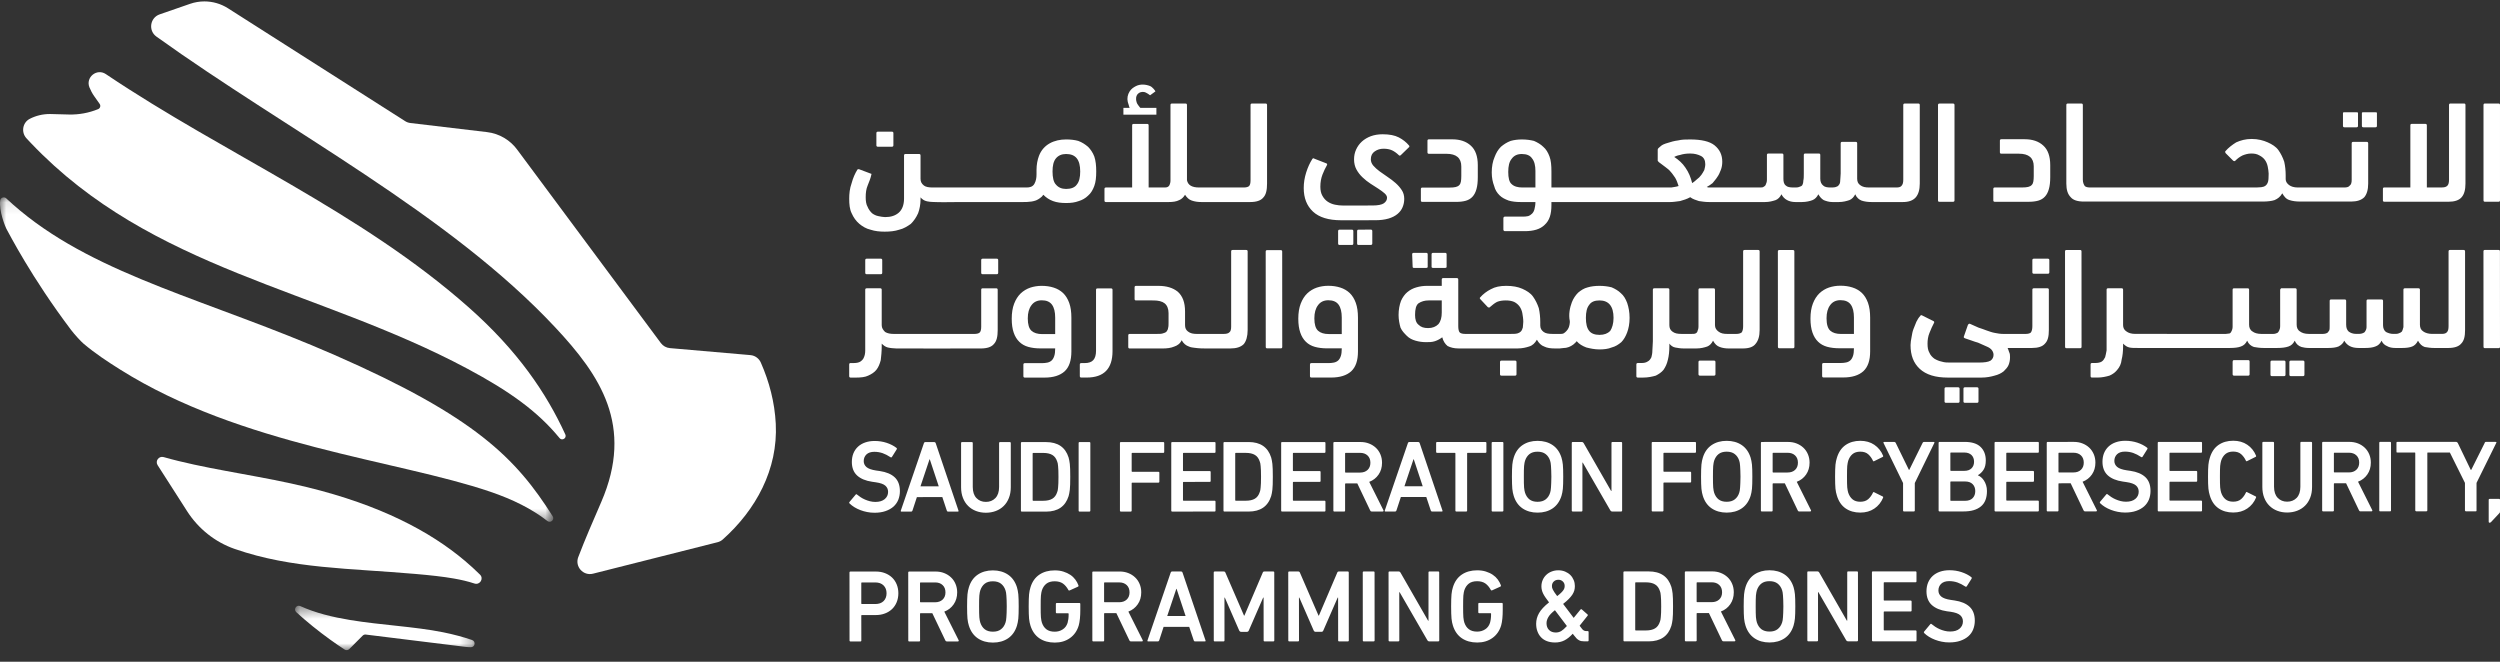 <svg xmlns="http://www.w3.org/2000/svg" width="204" height="54" fill="none" viewBox="0 0 204 54">
    <rect x="0" y="0" width="204" height="54" fill="#333333" stroke="none"/>
    <path fill="#fff" fill-rule="evenodd" d="M72.781 10.745h-1.148c-.08 0-.12.04-.12.119v.99c0 .08.04.119.12.119h1.148c.08 0 .12-.04.12-.12v-.99c0-.078-.04-.118-.12-.118zM87.867 15.062c-.159.237-.475.356-.871.356-.357 0-.634-.119-.831-.356-.199-.199-.278-.594-.278-1.07 0-.475.08-.831.278-1.069.197-.237.474-.356.83-.356.793 0 1.15.475 1.15 1.425 0 .476-.08.832-.278 1.07zm1.425-2.297c-.118-.317-.316-.595-.514-.792-.238-.198-.476-.357-.792-.475-.278-.08-.634-.12-.99-.12-.967 0-1.863.4-2.218 1.347-.12.317-.198.713-.198 1.149v.356c0 .271-.04.536-.177.776-.135.235-.378.293-.627.293H76.106c-.317 0-.555-.04-.713-.158-.198-.159-.277-.317-.277-.555v-1.9c0-.08-.04-.12-.12-.12h-1.108c-.08 0-.119.04-.119.12v3.524c0 .515-.159.91-.435 1.148-.277.238-.634.357-1.109.357-.158 0-.356-.04-.554-.08-.198-.04-.357-.118-.515-.237-.159-.158-.278-.317-.357-.515-.119-.198-.158-.475-.158-.792 0-.356.04-.673.158-.95.12-.317.238-.555.317-.95l-.95-.357c-.08-.04-.158-.04-.198 0-.198.317-.357.673-.475 1.109-.158.435-.198.871-.198 1.267 0 .475.04.87.198 1.188.157.356.356.634.633.871.238.198.554.396.911.475.356.12.752.159 1.149.159.435 0 .83-.04 1.187-.159.356-.079.673-.277.95-.475.238-.237.436-.515.595-.871.119-.317.198-.713.198-1.148v-.159c0 .035.097.113.123.135.239.218.581.242.89.256.672.031 1.347.01 2.021.007l1.133-.002h4.188c.235 0 .477-.004.711-.043.122-.02.243-.05.359-.092.114-.042.216-.115.317-.182.118-.079.198-.158.277-.277.237.238.474.396.791.515.317.119.674.158 1.07.158s.713-.04 1.03-.158c.276-.08.553-.238.752-.436.238-.198.396-.475.514-.792.119-.317.159-.712.159-1.188 0-.475-.04-.871-.158-1.227zM94.362 8.8h-1.307c-.023 0-.087-.1-.101-.118-.026-.036-.054-.068-.081-.103-.057-.072-.1-.155-.128-.243-.072-.222-.064-.5.105-.677.126-.134.32-.178.499-.153.196.026.498.269.498.269l.436-.317c0-.04-.237-.356-.436-.436-.358-.143-.794-.177-1.147 0-.213.107-.39.232-.52.436-.165.256-.224.564-.154.86.02.085.051.166.077.249.007.023.059.233.081.233h-.514v.559h2.692V8.8z" clip-rule="evenodd"/>
    <path fill="#fff" fill-rule="evenodd" d="M103.391 8.567v6.415c0 .515-.079.91-.316 1.149-.198.237-.555.356-1.07.356h-3.96c-.316 0-.554-.04-.792-.12-.237-.078-.396-.236-.554-.474-.118.198-.277.356-.475.435-.238.12-.515.159-.871.159h-5.109c-.079 0-.119-.04-.119-.12v-.95c0-.079.04-.118.12-.118h2.138V10.23c0-.08.04-.119.118-.119h1.11c.079 0 .118.04.118.12v5.068h1.228c.118 0 .237 0 .316-.04.08-.04.12-.079.16-.158.038-.119.078-.198.078-.356V8.567c0-.08.04-.119.12-.119h1.108c.079 0 .118.04.118.119v6.138c.08.396.396.594.99.594h3.644c.198 0 .356-.04.435-.119.079-.08.119-.238.119-.475V8.567c0-.08.039-.119.119-.119h1.109c.079 0 .118.04.118.119zM110.857 19.99c-.077 0-.116-.04-.116-.117V18.86c0-.081.039-.12.116-.12l1.002-.004c.077 0 .12.039.12.12v1.013c0 .078-.043.116-.12.116l-1.002.004zm-1.547 0c-.077 0-.12-.04-.12-.117V18.86c0-.081.043-.12.12-.12h1.002c.077 0 .12.039.12.12v1.013c0 .077-.043.116-.12.116h-1.002zm-1.57-4.761c0 .297.054.549.167.746.112.201.251.36.429.48.174.116.371.201.596.247.22.046.448.07.676.07l2.371-.004c.46 0 .773-.062.947-.182.17-.124.256-.274.256-.452 0-.12-.066-.236-.198-.356-.131-.116-.298-.24-.499-.372-.205-.127-.421-.266-.649-.417-.232-.15-.449-.321-.65-.514-.201-.19-.368-.403-.499-.642-.131-.24-.197-.519-.197-.832 0-.282.054-.549.166-.796.112-.248.267-.465.472-.654.201-.182.445-.329.731-.437.286-.104.607-.158.963-.158.549 0 .986.084 1.318.255.329.17.608.39.84.665.046.054.035.112-.039.166l-.642.623c-.062.05-.12.046-.166-.012-.167-.162-.345-.29-.534-.383-.193-.089-.425-.135-.703-.135-.271 0-.511.073-.72.22-.212.143-.317.36-.317.643 0 .185.066.359.201.518.136.158.306.309.506.46.206.147.422.302.658.46.232.155.452.32.654.499.201.178.371.371.506.58.136.205.201.445.201.711 0 .236-.042.46-.131.673-.086.213-.224.399-.418.561-.189.159-.433.286-.735.375-.301.089-.665.136-1.086.136l-2.773.003c-1.032 0-1.798-.235-2.305-.707-.503-.472-.754-1.11-.754-1.922 0-.422.066-.847.201-1.273.135-.425.302-.788.499-1.094.043-.073.1-.081.182-.023l.963.375c.038.016.062.039.066.066.003.027-.004.058-.02.089-.128.22-.248.475-.364.77-.112.297-.17.618-.17.974zM120.588 14.46c0 .39-.035.715-.109.97-.069.255-.178.464-.32.619-.144.158-.326.267-.55.332-.22.062-.483.093-.785.093h-2.761c-.081 0-.12-.039-.12-.116v-.932c0-.081.039-.12.12-.12h2.212c.217 0 .387-.015.514-.046.128-.031.224-.085.29-.159.07-.074.113-.17.132-.29.019-.116.031-.263.031-.437v-.789c0-.692-.406-1.036-1.214-1.036h-1.431c-.078 0-.116-.04-.116-.12v-.944c0-.077.038-.116.116-.116h1.906c.634 0 1.141.17 1.516.515.379.34.569.873.569 1.597v.978zM139.071 13.873c-.079.159-.158.278-.238.396-.118.159-.237.278-.356.357-.118.119-.277.237-.396.317-.118-.476-.277-.872-.554-1.268-.237-.356-.554-.633-.911-.87.079-.04.237-.12.475-.16.238-.078.515-.118.832-.118.357 0 .634.08.871.198.238.119.357.357.357.673 0 .159-.04.317-.08.475zm-13.78 1.426h-1.07c-.356 0-.673-.08-.871-.277-.198-.159-.277-.515-.277-.99s.079-.832.277-1.07c.198-.277.475-.395.832-.395.396 0 .673.118.831.356.198.238.278.594.278 1.03v1.346zm31.244-6.85h-1.109c-.079 0-.119.039-.119.118v6.098c0 .238-.04.396-.158.515-.079.08-.198.119-.396.119h-2.218c-.317 0-.554-.04-.752-.198-.159-.119-.238-.277-.238-.515v-2.89c0-.08-.04-.12-.118-.12h-1.11c-.079 0-.118.04-.118.12v2.455c0 .237-.039.435-.039.594 0 .158-.04.277-.119.356-.04.08-.119.119-.238.158-.119.04-.278.04-.436.04-.277 0-.475-.04-.594-.158-.158-.12-.238-.317-.238-.555v-1.94c0-.08-.039-.119-.118-.119h-1.109c-.079 0-.118.04-.118.119v1.505c0 .237 0 .435-.04.594 0 .158-.039.277-.079.356-.04.08-.159.119-.278.158-.079.04-.238.04-.435.04-.317 0-.515-.04-.634-.158-.159-.12-.198-.317-.198-.555v-1.94c0-.08-.039-.119-.119-.119h-1.109c-.079 0-.118.04-.118.119v2.02c0 .158-.04.277-.079.356-.04.119-.08.158-.159.198-.079.079-.198.079-.317.079h-4.118c-.079 0-.159 0-.238-.04.159-.079.317-.198.476-.316.118-.159.277-.317.396-.515.119-.159.198-.357.276-.555.08-.198.12-.435.12-.673 0-.554-.198-.99-.634-1.346-.396-.317-1.07-.475-1.98-.475-.356 0-.673 0-.99.079-.317.04-.594.119-.832.198-.277.079-.475.158-.594.277-.158.119-.237.198-.237.277v.911c.04.04.079.119.158.158l.475.357c.159.119.317.237.436.396.119.119.238.317.356.475.119.198.198.436.278.673-.238.08-.436.08-.594.119h-9.782v-1.307c0-.515-.039-.91-.158-1.227-.119-.317-.277-.594-.515-.792-.198-.198-.475-.357-.752-.476-.317-.079-.634-.118-.99-.118-.317 0-.634.04-.911.118-.317.12-.554.278-.792.476-.238.237-.396.514-.515.831-.159.357-.237.792-.237 1.267 0 .436.078.792.198 1.11.078.316.237.554.436.752.197.198.434.316.752.435.277.08.594.119.99.119h1.188c0 .238-.04.436-.08.594-.039.158-.118.277-.198.356-.079.08-.198.159-.316.198-.159.04-.317.04-.476.04h-1.426c-.039 0-.118.04-.118.119v.95c0 .08.079.119.118.119h1.624c.713 0 1.268-.158 1.624-.515.396-.356.554-.871.554-1.623v-.238h9.702c.238 0 .475-.04.792-.08.277-.078.554-.158.832-.316.198.158.475.238.712.317.278.04.516.079.832.079h4.554c.357 0 .634-.08.872-.158.198-.08.356-.238.474-.476.198.396.595.634 1.149.634h.515c.356 0 .673-.08.871-.158.198-.08.357-.238.475-.476.119.198.238.357.436.476.198.079.435.158.712.158h.516c.356 0 .633-.08.871-.158.198-.08.356-.238.475-.476.118.278.316.436.515.515.238.08.515.119.831.119h2.534c.476 0 .832-.119 1.07-.396.198-.238.316-.594.316-1.109V8.567c0-.08-.039-.119-.118-.119zM159.487 16.35c0 .077-.039.116-.12.116h-1.106c-.082.004-.12-.035-.12-.112v-7.78c0-.082.038-.124.12-.124h1.106c.081 0 .12.038.12.12v7.78zM167.299 14.451c0 .391-.036.716-.109.97-.069.256-.178.465-.321.62-.143.158-.325.267-.549.332-.22.062-.483.093-.785.093h-2.761c-.081 0-.12-.039-.12-.116v-.932c0-.081.039-.12.12-.12h2.212c.217 0 .387-.015.514-.046.128-.031.224-.085.29-.159.07-.073.113-.17.132-.29.019-.116.031-.263.031-.437v-.789c0-.692-.406-1.036-1.214-1.036h-1.432c-.077 0-.116-.039-.116-.12v-.944c0-.077.039-.116.116-.116h1.907c.634 0 1.141.17 1.516.515.379.34.569.874.569 1.597v.978zM192.294 9.16h-.99c-.079 0-.118 0-.118.08v1.03c0 .079.039.118.118.118h.99c.08 0 .119-.039.119-.119V9.24c0-.078-.039-.078-.119-.078zm1.544 0h-.989c-.079 0-.119 0-.119.08v1.03c0 .079.04.118.119.118h.989c.08 0 .12-.039.12-.119V9.24c0-.078-.04-.078-.12-.078zM193.244 11.695v3.287c0 .515-.119.871-.316 1.109-.238.238-.594.356-1.07.356h-4.157c-.357 0-.634-.04-.871-.118-.278-.08-.436-.278-.595-.555-.158.277-.356.436-.633.555-.238.079-.594.118-.95.118h-14.614c-.514 0-.87-.118-1.068-.356-.238-.238-.357-.594-.357-1.109V8.567c0-.08.039-.119.119-.119h1.109c.079 0 .119.04.119.119v6.098c0 .238.078.396.158.515.079.08.237.119.435.119h13.583c.124 0 .254-.011.378-.024.124-.014.25-.046.351-.123.117-.089.187-.229.219-.373.024-.108.03-.22.03-.332 0-.096.013-.187.008-.284-.009-.19-.037-.38-.075-.567-.039-.198-.119-.396-.237-.554-.119-.159-.278-.277-.436-.357-.198-.118-.396-.158-.673-.158-.278 0-.515.08-.713.158-.237.12-.396.238-.594.436-.04.04-.079.04-.158 0l-.634-.634c-.04-.079-.04-.118 0-.158.238-.277.554-.515.871-.713.357-.158.752-.277 1.267-.277.515 0 .951.119 1.307.277.356.159.673.357.871.634.198.277.356.594.476.95.079.357.118.713.118 1.109v.317c0 .198.12.356.278.475.158.119.396.198.712.198h3.802c.198 0 .356-.04.436-.158.118-.08.158-.238.158-.476v-2.97c0-.079.04-.118.119-.118h1.108c.079 0 .119.04.119.118zM198.031 15.295h1.237c.197 0 .34-.043.433-.136.093-.089.139-.251.139-.487V8.566c0-.081.039-.12.116-.12h1.11c.077 0 .116.039.116.12v6.412c0 .51-.104.885-.321 1.125-.212.24-.568.36-1.071.36h-5.225c-.081 0-.12-.04-.12-.116v-.932c0-.082.039-.12.12-.12h2.12v-5.07c0-.078.038-.116.116-.116h1.11c.077 0 .12.038.12.116v5.07zM204 16.347c0 .077-.039.116-.12.116h-1.106c-.081 0-.12-.04-.12-.116V8.566c0-.081.039-.12.12-.12h1.106c.081 0 .12.039.12.12v7.78zM71.871 21.109h-1.149c-.079 0-.118.04-.118.119v1.03c0 .079.04.118.118.118h1.15c.078 0 .118-.04.118-.118v-1.03c0-.08-.04-.12-.119-.12zM81.333 21.109h-1.148c-.079 0-.119.04-.119.119v1.03c0 .079.04.118.119.118h1.148c.08 0 .12-.04.12-.118v-1.03c0-.08-.04-.12-.12-.12zM81.412 23.644v3.287c0 .514-.079.91-.316 1.148-.198.238-.555.356-1.07.356h-.281c-.25 0-6.341.011-6.592 0-.233-.012-.482-.026-.71-.081-.194-.047-.355-.175-.495-.315v.238c0 .396-.04.792-.078 1.109-.08.317-.2.594-.358.792-.158.198-.395.356-.672.475-.238.119-.594.158-.99.158h-.436c-.08 0-.12-.04-.12-.119v-.95c0-.08.04-.119.12-.119h.277c.198 0 .396-.04.515-.119.118-.079.237-.198.277-.316.08-.159.12-.357.12-.594v-4.95c0-.08.038-.12.118-.12h1.109c.079 0 .118.04.118.12v2.89c0 .238.12.396.278.555.197.119.435.158.713.158h6.573c.198 0 .357-.04.435-.119.08-.079.12-.237.12-.475v-3.01c0-.079.039-.118.118-.118h1.109c.079 0 .118.04.118.119zM85.009 24.505c-.364 0-.646.131-.843.402-.201.267-.299.623-.299 1.071 0 .495.101.832.302 1.013.201.182.496.271.874.271h1.06V25.92c0-.464-.085-.816-.26-1.056-.173-.24-.452-.36-.834-.36zm-.105 3.925c-.375 0-.707-.042-.998-.124-.29-.081-.533-.22-.73-.414-.198-.19-.353-.44-.457-.746-.108-.31-.162-.684-.162-1.133 0-.48.065-.89.197-1.233.131-.341.31-.62.533-.836.229-.216.488-.371.782-.472.294-.096.603-.147.928-.147.36 0 .684.047.982.143.298.093.553.244.77.445.212.205.379.472.499.805.12.328.177.73.177 1.21v2.757c0 .739-.185 1.28-.556 1.62-.376.337-.92.507-1.632.507h-1.61c-.077 0-.119-.038-.119-.12v-.943c0-.077.042-.116.12-.116h1.392c.159 0 .306-.016.441-.043.136-.027.252-.085.348-.17.093-.085.166-.209.216-.364.055-.158.078-.367.078-.626h-1.2zM88.233 30.808c-.08 0-.12-.039-.12-.12v-.944c0-.077.04-.116.12-.116h.263c.333 0 .573-.08.72-.247.147-.166.22-.418.22-.754V23.65c0-.077.039-.116.12-.116h1.106c.078 0 .12.039.12.116v5c0 1.439-.704 2.158-2.108 2.158h-.44zM101.808 20.515v6.415c0 .515-.118.91-.317 1.149-.237.237-.593.356-1.108.356h-1.375c-.34 0-.678.008-1.016-.008-.17-.008-.341-.022-.51-.046-.151-.02-.328-.035-.466-.105-.237-.078-.435-.237-.594-.514-.118.277-.356.436-.594.514-.277.12-.594.16-.99.16h-2.653c-.08 0-.119-.04-.119-.12v-.95c0-.08.04-.119.119-.119h2.178c.238 0 .397 0 .515-.04.158-.039.238-.079.317-.158.039-.079.119-.159.119-.277.04-.119.04-.277.04-.435v-.793c0-.356-.12-.633-.318-.791-.198-.16-.514-.238-.91-.238H92.7c-.08 0-.118-.04-.118-.119v-.95c0-.08.039-.12.118-.12h1.822c.673 0 1.188.16 1.583.476.397.357.595.871.595 1.624v1.109c0 .237.079.395.237.514.198.159.436.198.713.198h2.218c.198 0 .356-.04.435-.119.119-.08.159-.238.159-.475v-6.138c0-.079.039-.119.119-.119h1.109c.078 0 .118.04.118.12zM104.631 28.31c0 .077-.039.116-.12.116h-1.106c-.081 0-.12-.039-.12-.116l-.004-7.78c0-.082.039-.12.12-.12h1.106c.081 0 .12.038.12.12l.004 7.78zM108.393 24.5c-.363 0-.645.133-.842.403-.202.267-.299.623-.299 1.072 0 .494.101.83.302 1.012.201.182.495.271.874.271h1.06v-1.341c0-.465-.085-.817-.259-1.057s-.453-.36-.836-.36zm-.104 3.926c-.375 0-.708-.042-.998-.124-.29-.08-.534-.22-.731-.413-.197-.19-.352-.441-.456-.747-.108-.31-.163-.684-.163-1.133 0-.48.066-.89.198-1.233.131-.341.309-.62.533-.836.229-.216.488-.371.781-.472.295-.096.604-.147.929-.147.359 0 .685.047.982.143.298.093.553.244.77.445.212.205.379.472.499.805.119.329.177.735.177 1.214v2.757c0 .739-.185 1.276-.557 1.617-.374.336-.92.506-1.632.506h-1.608c-.078 0-.12-.038-.12-.12v-.943c0-.077.042-.116.12-.116h1.392c.159 0 .306-.016.441-.043.135-.027.251-.085.348-.17.093-.085.166-.209.217-.364.054-.158.077-.367.077-.626h-1.199zM116.381 20.634h-1.03c-.079 0-.119.04-.119.119l.04 1.03c0 .04.04.078.079.078h1.03c.079 0 .119-.039.119-.078v-1.03c0-.08-.04-.12-.119-.12zm1.543 0h-.989c-.079 0-.119.04-.119.119v1.03c0 .04.04.078.119.078h.989c.08 0 .12-.039.12-.078v-1.03c0-.08-.04-.12-.12-.12zM123.628 29.425h-1.109c-.079 0-.119.04-.119.119v.99c0 .08.04.119.119.119h1.109c.079 0 .118-.04.118-.12v-.99c0-.078-.039-.118-.118-.118zM131.389 27.01c-.198.197-.476.316-.872.316s-.673-.119-.832-.317c-.197-.237-.276-.594-.276-1.069s.079-.832.276-1.07c.159-.237.436-.355.832-.355.753 0 1.148.475 1.148 1.425 0 .475-.118.832-.276 1.07zm-13.742-1.506c0 .396-.079.713-.277.95-.198.199-.475.318-.831.318-.357 0-.594-.08-.792-.277-.198-.159-.278-.436-.278-.793 0-.475.08-.792.278-.95.237-.159.514-.237.831-.237h1.069v.99zm15.127-.792c-.119-.316-.277-.593-.514-.791-.198-.198-.476-.357-.753-.476-.316-.079-.633-.119-.99-.119-.356 0-.673.04-.95.12-.317.078-.554.237-.792.435-.198.198-.396.475-.514.792-.158.418-.279.986-.165 1.528.005.04.003.083 0 .124-.022.257-.086.5-.272.684-.079.08-.158.159-.237.198-.079.04-.158.04-.238.04h-.673c-.316 0-.554-.04-.713-.159-.158-.118-.277-.277-.277-.514v-.277c0-.396-.039-.793-.119-1.149-.118-.356-.277-.673-.475-.95-.198-.277-.515-.476-.871-.634-.357-.158-.792-.238-1.307-.238-.515 0-.911.08-1.267.278-.316.158-.634.396-.872.673-.039.04-.039.08.04.158l.595.634c.079.04.118.04.157 0 .198-.159.357-.317.595-.436.198-.079.435-.118.712-.118.278 0 .476.04.673.118.159.08.317.198.436.357.119.158.198.356.238.554.04.238.079.475.079.713 0 .198-.039.356-.039.475-.04.119-.08.238-.159.317-.079.08-.158.119-.277.158-.158.04-.317.04-.514.04h-3.763c-.198 0-.356-.04-.435-.119-.08-.08-.119-.277-.119-.515v-3.801c0-.08-.04-.12-.119-.12h-1.109c-.079 0-.119.04-.119.12v.514h-1.187c-.317 0-.595.04-.872.12-.277.078-.515.197-.753.395-.197.159-.395.436-.514.713-.119.317-.198.713-.198 1.149 0 .396.079.752.158 1.03.119.276.317.474.516.672.197.198.435.317.712.396.277.08.554.12.872.12.236 0 .474 0 .712-.08s.436-.198.594-.317c.079.317.237.554.436.713.238.119.514.198.91.198h4.792c.396 0 .713-.08.95-.159.278-.079.476-.277.634-.554.158.277.356.475.594.554.238.12.514.159.871.159h.396c.119 0 .238-.04.357-.04.158 0 .276-.04.396-.079.118-.04.238-.119.356-.198.079-.08.198-.158.277-.277.198.237.475.396.792.515.317.079.673.158 1.069.158.357 0 .714-.04.99-.158.317-.08.555-.238.792-.436.198-.198.356-.475.475-.792.119-.317.199-.713.199-1.188s-.08-.872-.199-1.228zM139.863 29.425h-1.148c-.079 0-.119.04-.119.119v.99c0 .08.04.119.119.119h1.148c.08 0 .119-.04.119-.12v-.99c0-.078-.039-.118-.119-.118z" clip-rule="evenodd"/>
    <path fill="#fff" fill-rule="evenodd" d="M143.586 20.515v6.415c0 .515-.119.871-.317 1.11-.198.276-.554.395-1.069.395h-1.148c-.238 0-.515-.04-.713-.119-.238-.079-.396-.237-.555-.515-.119.238-.277.397-.474.476-.238.08-.516.158-.912.158h-.989c-.278 0-.515-.04-.714-.079-.198-.04-.355-.158-.474-.317v.198c0 .436-.04.792-.119 1.11-.079.355-.199.593-.357.83-.158.199-.396.357-.634.476-.277.08-.633.158-1.029.158h-.436c-.079 0-.119-.04-.119-.119v-.95c0-.08.04-.119.119-.119h.278c.237 0 .396-.04.515-.119.158-.079.237-.198.316-.356.04-.158.079-.317.079-.554 0-.198.04-.476.04-.753v-4.197c0-.08.039-.12.119-.12h1.109c.079 0 .119.04.119.12v2.89c0 .238.079.396.237.515.198.159.436.198.753.198h.831c.119 0 .238 0 .317-.04.079-.039.158-.118.158-.197.04-.08.079-.198.079-.357v-3.01c0-.079.04-.118.119-.118h1.109c.079 0 .119.04.119.119v2.89c0 .238.118.396.277.515.198.159.435.198.713.198h.752c.198 0 .317-.04.436-.119.079-.118.119-.277.119-.514v-6.099c0-.079.039-.119.119-.119h1.108c.079 0 .119.04.119.12zM146.424 28.302c0 .078-.039.116-.12.116h-1.106c-.081 0-.12-.038-.12-.116l-.004-7.78c0-.082.039-.12.12-.12h1.106c.081 0 .12.038.12.12l.004 7.78zM150.186 24.493c-.363 0-.645.132-.842.402-.202.267-.298.623-.298 1.072 0 .495.1.83.301 1.013.201.181.495.27.874.27h1.06V25.91c0-.465-.085-.816-.259-1.056-.174-.24-.453-.36-.836-.36zm-.104 3.925c-.375 0-.708-.042-.998-.123-.29-.082-.534-.22-.731-.414-.197-.19-.351-.441-.456-.746-.108-.31-.163-.685-.163-1.134 0-.48.066-.89.198-1.233.131-.34.309-.619.534-.836.228-.216.487-.37.78-.471.295-.097.604-.147.929-.147.359 0 .685.046.982.143.298.092.553.243.77.444.213.205.379.473.499.805.119.329.178.735.178 1.214v2.757c0 .74-.186 1.276-.558 1.617-.374.336-.92.507-1.632.507h-1.608c-.078 0-.12-.04-.12-.12v-.944c0-.077.042-.116.12-.116h1.392c.159 0 .306-.015.441-.043.135-.026.251-.084.348-.17.093-.085.166-.209.217-.363.054-.159.077-.368.077-.627h-1.199zM159.782 31.603h-.99c-.079 0-.118.04-.118.119v1.03c0 .079.039.118.118.118h.99c.079 0 .119-.04.119-.119v-1.03c0-.078-.04-.118-.119-.118zm1.545 0h-.99c-.08 0-.119.04-.119.119v1.03c0 .079.039.118.119.118h.99c.079 0 .118-.04.118-.119v-1.03c0-.078-.039-.118-.118-.118zM167.107 21.109h-1.148c-.079 0-.119.04-.119.119v.99c0 .08.04.119.119.119h1.148c.079 0 .119-.04.119-.12v-.99c0-.079-.04-.118-.119-.118zM167.186 23.644v3.287c0 .514-.079.87-.316 1.108-.198.238-.556.357-1.07.357h-1.98c.04.079.08.198.119.316.079.159.079.278.079.436 0 .238-.039.436-.118.634-.08.198-.238.356-.397.515-.197.158-.435.277-.752.356-.277.08-.634.158-1.069.158h-2.732c-1.03 0-1.783-.237-2.298-.712-.514-.476-.752-1.11-.752-1.94 0-.199.04-.436.08-.634.039-.238.079-.476.158-.674l.238-.594c.078-.158.197-.356.316-.475.04-.08.08-.08.159-.04l.95.476c.04.04.04.119 0 .158-.119.238-.238.475-.357.792-.118.277-.158.594-.158.871 0 .317.04.555.158.753.08.198.238.356.397.475.198.119.396.198.593.238.238.079.476.079.674.079h2.336c.476 0 .792-.04.99-.159.159-.119.238-.277.238-.475 0-.119-.04-.238-.119-.356-.079-.12-.237-.238-.436-.317-.197-.08-.435-.198-.713-.317-.316-.08-.673-.238-1.068-.356-.08-.04-.12-.08-.08-.159l.317-.91c.039-.08.079-.12.158-.12.238.12.476.199.713.318.238.079.476.158.673.237.238.08.436.159.674.198.198.04.435.08.673.08h1.822c.197 0 .356-.04.435-.12.079-.118.119-.277.119-.514v-2.97c0-.08.04-.12.119-.12h1.108c.079 0 .119.04.119.12zM169.855 28.298c0 .078-.038.116-.12.116h-1.105c-.082 0-.12-.039-.12-.116l-.004-7.78c0-.082.039-.12.12-.12h1.106c.081 0 .119.038.119.12l.004 7.78zM183.449 29.385h-1.148c-.079 0-.119.04-.119.159v.99c0 .079.04.119.119.119h1.148c.079 0 .119-.04.119-.12v-1.029c0-.08-.04-.119-.119-.119zM187.922 29.425h-.99c-.078 0-.118.04-.118.119v1.03c0 .079.04.118.118.118h.99c.08 0 .12-.04.12-.118v-1.03c0-.08-.04-.119-.12-.119zm-1.543 0h-.991c-.079 0-.118.04-.118.119v1.03c0 .079.039.118.118.118h.991c.079 0 .118-.04.118-.118v-1.03c0-.08-.039-.119-.118-.119z" clip-rule="evenodd"/>
    <path fill="#fff" fill-rule="evenodd" d="M201.149 20.515v6.415c0 .515-.079.871-.317 1.11-.197.236-.554.356-1.069.356h-1.108c-.317 0-.555-.04-.793-.08-.237-.079-.395-.237-.554-.515-.119.238-.277.397-.475.476-.198.08-.475.119-.832.119h-.514c-.278 0-.516-.04-.713-.159-.198-.079-.357-.237-.436-.436-.119.238-.277.397-.515.476-.198.08-.475.119-.832.119h-.514c-.594 0-.95-.198-1.188-.595-.08.199-.238.357-.475.476-.198.08-.475.119-.832.119h-1.584c-.238 0-.436-.04-.594-.08-.237-.079-.435-.237-.554-.515-.119.238-.278.397-.515.476-.238.08-.515.119-.911.119h-1.109c-.316 0-.554-.04-.792-.08-.237-.079-.435-.237-.554-.515-.119.238-.278.397-.515.476-.197.08-.515.119-.871.119h-7.55c-.277 0-.514 0-.673-.04-.198-.04-.357-.158-.515-.317v.198c0 .436-.039.792-.119 1.11-.039.355-.158.593-.356.83-.159.199-.357.357-.633.476-.278.08-.595.158-.991.158h-.435c-.08 0-.119-.04-.119-.119v-.95c0-.08.039-.119.119-.119h.238c.237 0 .435-.04.554-.119.119-.079.198-.198.277-.356.04-.158.079-.317.119-.554v-4.95c0-.08.04-.12.118-.12h1.109c.08 0 .119.04.119.12v2.89c0 .199.079.396.278.515.158.12.396.198.712.198H181.627c.118 0 .237-.04.316-.04.079-.039.119-.118.158-.197.04-.08.08-.198.08-.357v-3.01c0-.079.04-.118.119-.118h1.108c.08 0 .119.04.119.119v2.85c0 .239.08.436.278.555.158.12.395.198.712.198h.991c.118 0 .237-.04.316-.079.079-.04.118-.12.158-.198.04-.08.079-.198.079-.356v-2.97c0-.04.04-.08.08-.12h1.148c.08 0 .119.04.119.12v2.85c0 .239.079.436.277.555.158.12.396.198.713.198h1.149c.158 0 .277-.04.356-.079.039-.04.118-.12.158-.198.04-.08.04-.198.04-.356v-2.06c0-.079.04-.118.119-.118h1.109c.079 0 .118.04.118.119v1.94c0 .277.08.435.198.554.159.12.356.198.634.198.198 0 .356 0 .475-.04.119-.039.198-.079.237-.158.08-.119.119-.237.119-.356v-2.139c0-.079.04-.118.119-.118h1.109c.079 0 .119.04.119.119v1.98c0 .237.08.435.237.554.159.08.357.158.595.158.198 0 .356 0 .435-.04.118-.039.198-.079.277-.158.04-.079.079-.198.119-.356v-3.05c0-.079.039-.118.119-.118h1.109c.079 0 .119.04.119.119v2.85c0 .239.079.436.276.555.159.12.436.198.714.198h.792c.198 0 .356-.04.435-.158.079-.08.119-.238.119-.475v-6.099c0-.079.039-.119.118-.119h1.109c.079 0 .119.04.119.12zM204 28.294c0 .078-.039.116-.12.116h-1.106c-.081 0-.12-.038-.12-.116l-.004-7.78c0-.082.039-.12.12-.12h1.106c.082 0 .12.038.12.12l.004 7.78zM71.356 41.84c-.203 0-.403-.019-.6-.059-.191-.038-.38-.09-.553-.158-.177-.067-.338-.146-.488-.238-.146-.092-.277-.19-.384-.296-.043-.044-.047-.086-.016-.125l.504-.6c.034-.046.073-.048.111-.01.088.074.185.145.296.218.112.073.23.136.358.192.127.056.261.102.4.137.142.036.288.056.446.056.33 0 .584-.078.765-.231.18-.152.273-.348.273-.589 0-.205-.073-.372-.22-.503-.145-.131-.407-.225-.788-.28l-.288-.041c-.538-.079-.945-.25-1.234-.514-.285-.265-.427-.632-.427-1.105 0-.255.042-.49.127-.701.088-.212.211-.392.373-.542.162-.15.358-.266.588-.346.231-.081.488-.122.773-.122.346 0 .677.052.984.154.311.104.577.24.8.414.038.032.042.073.015.117l-.388.617c-.03.044-.07.054-.116.025-.226-.15-.441-.261-.653-.335-.212-.07-.434-.107-.665-.107-.28 0-.496.071-.646.213-.146.142-.223.323-.223.546 0 .194.077.358.227.488.154.131.415.223.788.28l.292.041c.535.08.942.25 1.223.513.28.264.422.64.422 1.13 0 .25-.046.485-.13.702-.088.216-.22.402-.392.558-.177.156-.396.278-.654.367-.257.09-.558.135-.9.135zM76.602 39.686l-.73-2.203h-.024l-.738 2.203h1.492zm-1.208-3.53c.016-.055.05-.082.104-.082h.746c.054 0 .089.027.108.083l1.86 5.507c.02.055 0 .083-.053.083h-.796c-.054 0-.088-.028-.104-.083l-.365-1.102-2.076.002-.361 1.102c-.02.055-.054.083-.108.083h-.785c-.053 0-.072-.028-.057-.083l1.887-5.51zM80.446 40.955c.32 0 .58-.106.78-.314.2-.21.3-.51.3-.905v-3.58c0-.055.028-.082.081-.082h.792c.054 0 .081.027.081.083v3.596c0 .327-.05.621-.154.88-.1.258-.242.477-.423.654-.18.179-.396.316-.646.41-.246.094-.519.142-.81.142-.29 0-.558-.048-.804-.142-.246-.094-.462-.231-.642-.41-.18-.177-.323-.396-.423-.654-.104-.259-.154-.553-.154-.88v-3.596c0-.056.027-.083.08-.083h.793c.054 0 .08.027.08.083v3.579c0 .396.1.696.3.905.2.208.458.314.77.314zM84.264 40.813c0 .032.015.05.046.05h.819c.308 0 .558-.056.742-.168.188-.111.319-.294.4-.55.019-.04.03-.088.042-.146.011-.06.02-.134.027-.224.007-.093.015-.208.023-.348.004-.139.008-.312.008-.518 0-.205-.004-.376-.008-.516-.008-.139-.016-.256-.023-.35-.008-.095-.016-.17-.027-.225-.012-.056-.023-.104-.042-.143-.081-.255-.212-.438-.4-.55-.184-.11-.434-.166-.742-.166h-.82c-.03 0-.045.015-.045.05v3.804zm-.957-4.656c0-.056.026-.083.08-.083h1.968c.962 0 1.577.417 1.842 1.257.02.073.039.15.054.23.02.08.03.18.046.297.012.115.023.26.027.429.008.169.008.376.008.62 0 .247 0 .452-.008.623-.004.17-.015.312-.027.429-.015.117-.027.215-.046.296-.015.08-.034.158-.054.23-.265.84-.88 1.262-1.842 1.262h-1.968c-.054 0-.08-.027-.08-.083v-5.507zM88.016 36.155c0-.056.026-.083.08-.083h.796c.054 0 .08.027.08.083v5.507c0 .055-.026.083-.08.083h-.796c-.054 0-.08-.028-.08-.083v-5.507zM91.387 36.155c0-.056.026-.083.08-.083h3.453c.053 0 .08.027.08.083v.716c0 .056-.026.085-.08.085h-2.53c-.03 0-.046.015-.046.05v1.444c0 .032.016.05.046.05h2.134c.054 0 .08.027.08.082v.717c0 .056-.026.085-.08.085H92.39c-.03 0-.046.015-.046.05v2.228c0 .055-.027.083-.08.083h-.796c-.055 0-.081-.028-.081-.083v-5.507zM95.574 36.155c0-.056.027-.083.08-.083l3.453-.002c.054 0 .08.027.08.083v.717c0 .056-.026.084-.08.084l-2.53.002c-.03 0-.046.015-.046.05v1.384c0 .035.016.05.046.05l2.134-.002c.054 0 .08.03.08.085v.717c0 .056-.026.082-.08.082l-2.134.002c-.03 0-.046.018-.046.05v1.436c0 .033.016.05.046.05l2.53-.002c.054 0 .08.028.08.083v.719c0 .056-.026.083-.08.083l-3.452.002c-.054 0-.08-.027-.08-.083v-5.507zM100.794 40.809c0 .033.015.05.046.05h.818c.308 0 .558-.056.743-.168.188-.111.319-.294.399-.55.019-.04.031-.088.042-.145.012-.06.02-.135.027-.225.008-.093.016-.208.023-.348.004-.139.008-.312.008-.517 0-.206-.004-.377-.008-.517-.007-.139-.015-.256-.023-.35-.007-.094-.015-.17-.027-.225-.011-.056-.023-.104-.042-.142-.08-.256-.211-.438-.399-.55-.185-.112-.435-.167-.743-.167h-.818c-.031 0-.046.015-.046.05v3.804zm-.958-4.656c0-.056.027-.083.081-.083h1.968c.961 0 1.577.42 1.842 1.26.019.072.038.15.054.228.019.081.031.181.046.298.011.115.023.26.027.429.008.169.008.377.008.62 0 .246 0 .453-.008.623-.004.17-.016.312-.027.43-.015.116-.027.214-.046.295-.016.08-.035.158-.054.23-.265.84-.881 1.26-1.842 1.26h-1.968c-.054 0-.081-.027-.081-.083v-5.507zM104.543 36.153c0-.056.026-.083.08-.083h3.453c.054 0 .081.027.081.083v.716c0 .056-.027.085-.081.085h-2.53c-.031 0-.046.015-.046.05v1.384c0 .035.015.05.046.05h2.134c.054 0 .081.029.081.085v.717c0 .055-.027.082-.081.082h-2.134c-.031 0-.046.018-.046.05v1.436c0 .033.015.05.046.05h2.53c.054 0 .081.027.081.083v.719c0 .055-.027.083-.081.083h-3.453c-.054 0-.08-.028-.08-.083v-5.507zM110.983 38.562c.253 0 .457-.072.611-.216.154-.146.23-.34.23-.584 0-.25-.076-.448-.23-.592-.154-.146-.358-.217-.611-.217l-1.177.001c-.031 0-.046.016-.046.05v1.51c0 .034.015.05.046.05l1.177-.002zm.949 3.179c-.061 0-.1-.027-.123-.083l-1.053-2.212-.95.002c-.031 0-.046.017-.046.052v2.16c0 .056-.027.083-.081.083h-.795c-.054 0-.081-.027-.081-.083v-5.507c0-.056.027-.083.081-.083l2.129-.002c.254 0 .489.04.704.126.211.082.396.198.553.345.158.148.281.325.37.535.088.207.134.438.134.688 0 .373-.096.696-.284.967-.189.273-.442.47-.762.592l1.158 2.312c.015.027.019.052.004.075-.012.021-.035.033-.062.033h-.896zM116.094 39.68l-.73-2.202h-.024l-.738 2.202h1.492zm-1.207-3.529c.015-.055.05-.083.103-.083h.746c.054 0 .089.028.108.083l1.861 5.507c.019.056 0 .083-.054.083h-.796c-.053 0-.088-.027-.103-.083l-.366-1.101h-2.076l-.361 1.101c-.019.056-.054.083-.108.083h-.784c-.054 0-.073-.027-.058-.083l1.888-5.507zM118.841 41.74c-.054 0-.081-.026-.081-.082v-4.656c0-.034-.015-.05-.046-.05h-1.446c-.053 0-.08-.028-.08-.084v-.717c0-.056.027-.083.08-.083h3.941c.054 0 .081.027.081.083v.717c0 .056-.027.084-.081.084h-1.442c-.035 0-.05.016-.05.05v4.656c0 .056-.027.083-.081.083h-.795zM121.719 36.15c0-.055.026-.082.08-.082l.796-.002c.054 0 .081.027.081.083v5.507c0 .056-.027.083-.081.083l-.796.002c-.054 0-.08-.027-.08-.083v-5.507zM125.464 40.947c.273 0 .496-.066.661-.196.17-.13.293-.313.366-.548.015-.05.031-.108.042-.175.012-.065.02-.15.027-.25.008-.1.015-.221.019-.363.008-.14.012-.312.012-.513 0-.2-.004-.371-.012-.514-.004-.14-.011-.261-.019-.361-.007-.1-.015-.184-.027-.252-.011-.065-.027-.125-.042-.175-.073-.232-.196-.415-.366-.546-.165-.13-.388-.196-.661-.196-.276 0-.495.066-.661.197-.165.13-.284.313-.361.545-.016.05-.031.11-.043.175-.015.068-.026.152-.034.252-.008.1-.012.221-.016.361-.003.143-.003.314-.003.514 0 .201 0 .373.003.513.004.142.008.263.016.363.008.1.019.185.034.25.012.067.027.125.043.175.077.235.196.417.361.548.166.13.385.196.661.196zm0 .884c-.476 0-.884-.115-1.226-.346-.338-.23-.581-.573-.719-1.023-.027-.088-.05-.178-.069-.267-.019-.088-.035-.192-.046-.307-.008-.117-.019-.256-.023-.413-.004-.16-.008-.35-.008-.573 0-.221.004-.412.008-.572.004-.157.015-.295.023-.413.011-.117.027-.219.046-.307.019-.09.042-.18.069-.267.138-.452.381-.793.719-1.023.342-.23.75-.346 1.226-.346.481 0 .889.115 1.231.346.338.23.58.57.722 1.023.027.088.046.177.066.267.019.088.034.19.046.307.011.117.019.256.023.413.007.16.007.35.007.572 0 .222 0 .413-.007.572-.004.158-.012.297-.023.414-.012.115-.027.219-.046.307-.02.089-.039.18-.066.267-.142.45-.384.792-.722 1.023-.342.23-.75.346-1.231.346zM128.256 36.15c0-.057.027-.084.08-.084h.746c.058 0 .104.027.139.083l2.245 3.914h.031v-3.914c0-.056.026-.083.08-.083h.704c.054 0 .084.027.084.083v5.507c0 .056-.03.083-.084.083h-.734c-.062 0-.108-.027-.139-.083l-2.253-3.906h-.03v3.906c0 .056-.028.083-.085.083h-.704c-.053 0-.08-.027-.08-.083V36.15zM134.779 36.147c0-.056.027-.082.081-.082h3.452c.054 0 .081.026.081.082v.717c0 .056-.027.085-.081.085h-2.529c-.031 0-.046.015-.046.05v1.444c0 .032.015.05.046.05h2.133c.054 0 .081.026.081.082v.717c0 .056-.027.084-.081.084h-2.133c-.031 0-.046.016-.046.05v2.228c0 .056-.027.083-.081.083h-.796c-.054 0-.081-.027-.081-.083v-5.507zM140.896 40.945c.273 0 .496-.066.661-.196.17-.13.293-.313.366-.548.015-.05.031-.108.042-.175.012-.065.02-.15.027-.25.008-.1.015-.221.019-.363.008-.14.012-.311.012-.513 0-.2-.004-.371-.012-.513-.004-.14-.011-.262-.019-.362-.007-.1-.015-.184-.027-.252-.011-.065-.027-.125-.042-.175-.073-.232-.196-.415-.366-.545-.165-.131-.388-.197-.661-.197-.276 0-.495.066-.661.197-.165.13-.284.313-.362.545-.015.05-.03.11-.042.175-.015.068-.026.152-.034.252-.008.1-.012.221-.016.362-.004.142-.004.313-.004.513 0 .202 0 .373.004.513.004.142.008.263.016.363.008.1.019.185.034.25.012.067.027.125.042.175.078.235.197.417.362.548.166.13.385.196.661.196zm0 .884c-.476 0-.884-.115-1.226-.346-.338-.23-.581-.572-.719-1.022-.027-.089-.05-.18-.069-.268-.019-.088-.035-.192-.046-.307-.008-.117-.019-.256-.023-.413-.004-.16-.008-.35-.008-.573 0-.221.004-.412.008-.571.004-.158.015-.296.023-.414.011-.117.027-.219.046-.307.019-.09.042-.179.069-.267.138-.452.381-.792.719-1.023.342-.23.75-.346 1.226-.346.481 0 .889.115 1.231.346.338.231.58.571.722 1.023.027.088.046.177.066.267.019.088.034.19.046.307.011.118.019.256.023.414.007.16.007.35.007.57 0 .224 0 .414-.007.574-.004.157-.012.296-.023.413-.012.115-.027.219-.046.307-.02.089-.039.18-.066.268-.142.45-.384.792-.722 1.022-.342.23-.75.346-1.231.346zM145.869 38.556c.254 0 .458-.071.612-.215.153-.146.23-.34.23-.585 0-.25-.077-.448-.23-.592-.154-.146-.358-.217-.612-.217l-1.176.002c-.031 0-.046.015-.046.05v1.509c0 .035.015.05.046.05l1.176-.002zm.95 3.18c-.062 0-.1-.028-.123-.083l-1.053-2.213-.95.002c-.031 0-.046.017-.046.052v2.16c0 .056-.027.083-.081.083h-.796c-.054 0-.081-.027-.081-.082v-5.508c0-.056.027-.082.081-.082l2.13-.002c.254 0 .488.04.703.125.212.083.396.198.554.346.158.148.281.325.369.534.089.208.135.438.135.688 0 .373-.096.696-.284.967-.189.273-.443.471-.762.592l1.157 2.313c.016.027.02.051.004.075-.011.02-.034.032-.061.032h-.896zM149.888 40.434c-.027-.089-.05-.177-.069-.263-.019-.087-.034-.187-.046-.3-.008-.114-.019-.248-.023-.4-.004-.154-.008-.344-.008-.573 0-.221.004-.411.008-.567.004-.156.015-.29.023-.404.012-.115.027-.215.046-.3.019-.086.042-.175.069-.263.139-.467.377-.817.708-1.047.334-.231.734-.347 1.203-.347.442 0 .827.108 1.146.325.322.218.561.515.718.894.016.05.004.083-.042.1l-.688.342c-.046.027-.085.014-.104-.042-.092-.2-.219-.373-.376-.517-.162-.145-.377-.217-.654-.217-.265 0-.477.067-.634.2-.162.134-.277.317-.354.551-.015.062-.031.121-.042.183-.016.062-.027.14-.035.238-.007.096-.011.215-.015.354-.004.14-.004.311-.004.517 0 .211 0 .386.004.523.004.136.008.252.015.35.008.098.019.178.035.242.011.063.027.123.042.179.077.234.192.417.354.551.157.133.369.2.634.2.277 0 .492-.073.654-.217.157-.144.284-.317.376-.517.019-.056.058-.07.104-.042l.688.342c.046.017.058.05.042.1-.157.378-.396.676-.718.892-.319.217-.704.326-1.146.326-.469 0-.869-.115-1.203-.346-.331-.23-.569-.58-.708-1.047zM155.375 41.735c-.058 0-.085-.027-.085-.083v-2.237l-1.595-3.27c-.02-.056 0-.083.065-.083h.819c.054 0 .092.027.115.083l1.076 2.203h.024l1.088-2.203c.019-.056.057-.083.111-.083l.785-.002c.065 0 .088.027.065.083l-1.595 3.272v2.237c0 .056-.028.083-.082.083h-.791zM159.149 40.816c0 .033.015.05.046.05h1.153c.269 0 .477-.073.619-.217.142-.144.215-.337.215-.577 0-.232-.073-.423-.215-.567-.142-.144-.35-.217-.619-.217h-1.153c-.031 0-.046.017-.046.05v1.478zm1.149-2.395c.242 0 .435-.067.577-.204.138-.136.208-.317.208-.538 0-.229-.07-.411-.208-.548-.142-.134-.335-.204-.577-.204h-1.103c-.031 0-.046.018-.046.05v1.394c0 .033.015.05.046.05h1.103zm-2.107-2.278c0-.055.027-.083.081-.083h2.049c.585 0 1.015.137 1.3.414.28.275.419.64.419 1.096 0 .322-.062.58-.189.772-.127.193-.277.334-.45.429v.017c.085.033.173.087.258.158.088.073.165.163.234.27.07.11.131.235.174.378.046.142.069.297.069.47 0 .568-.162.989-.493 1.26-.33.273-.795.409-1.403.409h-1.968c-.054 0-.081-.027-.081-.082v-5.508zM162.756 36.143c0-.055.027-.083.08-.083h3.453c.054 0 .08.028.08.083v.717c0 .056-.026.085-.08.085h-2.53c-.03 0-.046.015-.046.05v1.384c0 .034.016.05.046.05h2.134c.054 0 .08.029.08.084v.718c0 .055-.026.082-.08.082h-2.134c-.03 0-.046.017-.046.05v1.436c0 .033.016.05.046.05h2.53c.054 0 .08.027.08.083v.718c0 .056-.026.083-.08.083h-3.453c-.053 0-.08-.027-.08-.082v-5.508zM169.194 38.552c.253 0 .457-.071.611-.216.153-.145.23-.34.23-.584 0-.25-.077-.448-.23-.592-.154-.146-.358-.217-.611-.217l-1.177.002c-.031 0-.046.015-.046.05v1.509c0 .034.015.05.046.05l1.177-.002zm.949 3.179c-.061 0-.1-.027-.123-.082l-1.053-2.213-.95.002c-.031 0-.046.017-.046.052v2.16c0 .056-.027.083-.081.083h-.796c-.054 0-.08-.027-.08-.082v-5.508c0-.056.026-.082.08-.082l2.13-.002c.254 0 .488.04.704.125.211.082.396.197.554.345.157.148.28.325.369.535.088.207.134.438.134.688 0 .373-.096.696-.284.967-.189.273-.443.47-.762.592l1.157 2.312c.016.028.02.052.004.076-.011.02-.034.032-.061.032h-.896zM173.407 41.824c-.203 0-.403-.02-.599-.06-.192-.038-.381-.09-.554-.158-.177-.067-.338-.146-.488-.238-.146-.092-.277-.19-.384-.296-.043-.044-.047-.086-.016-.125l.504-.6c.034-.046.073-.048.111-.009.088.073.185.144.296.217.111.073.231.137.357.192.128.056.262.102.4.137.143.036.289.056.446.056.331 0 .585-.077.766-.231.18-.152.272-.348.272-.588 0-.206-.072-.373-.219-.504-.146-.13-.407-.225-.788-.28l-.288-.041c-.539-.079-.946-.25-1.234-.513-.285-.265-.427-.633-.427-1.105 0-.256.042-.49.127-.702.088-.212.211-.392.373-.542.161-.15.357-.266.588-.346.231-.081.488-.121.773-.121.345 0 .676.051.984.153.311.104.576.24.799.414.039.032.043.073.016.117l-.388.617c-.031.044-.07.054-.116.025-.226-.15-.442-.261-.653-.335-.212-.07-.435-.107-.665-.107-.281 0-.496.071-.646.213-.146.143-.223.323-.223.546 0 .194.077.358.227.488.154.131.415.224.788.28l.292.042c.534.078.942.25 1.222.512.281.264.423.64.423 1.13 0 .25-.046.486-.131.703-.088.215-.219.401-.392.557-.176.156-.395.279-.653.367-.258.09-.558.135-.9.135zM176.072 36.141c0-.055.027-.082.081-.082h3.452c.054 0 .081.027.081.082v.717c0 .056-.027.085-.081.085h-2.53c-.03 0-.046.015-.046.05v1.384c0 .034.016.05.046.05h2.134c.054 0 .081.029.081.084v.718c0 .055-.027.082-.081.082h-2.134c-.03 0-.046.018-.046.05v1.436c0 .033.016.05.046.05h2.53c.054 0 .081.027.081.083v.719c0 .055-.027.082-.081.082h-3.452c-.054 0-.081-.027-.081-.082V36.14zM180.32 40.43c-.027-.089-.05-.177-.069-.264-.02-.086-.035-.186-.046-.3-.008-.113-.02-.248-.024-.4-.003-.153-.007-.344-.007-.572 0-.221.004-.412.007-.567.004-.156.016-.29.024-.404.011-.115.026-.215.046-.3.019-.086.042-.175.069-.263.138-.467.376-.82.707-1.05.334-.23.734-.346 1.203-.346.443 0 .827.108 1.146.325.323.217.561.515.719.894.016.05.004.083-.042.1l-.688.342c-.047.027-.085.013-.104-.042-.092-.2-.219-.373-.377-.517-.161-.144-.377-.218-.654-.218-.265 0-.476.068-.634.2-.161.135-.277.318-.353.552-.016.062-.032.121-.043.183-.015.061-.027.14-.035.238-.007.096-.011.215-.015.354-.004.14-.004.311-.004.517 0 .211 0 .386.004.523.004.136.008.251.015.35.008.098.02.178.035.242.011.063.027.123.043.179.076.234.192.417.353.551.158.133.369.2.634.2.277 0 .493-.073.654-.217.158-.144.285-.317.377-.517.019-.056.057-.07.104-.043l.688.343c.046.017.058.05.042.1-.158.378-.396.676-.719.892-.319.217-.703.326-1.146.326-.469 0-.869-.115-1.203-.346-.331-.23-.569-.578-.707-1.045zM186.63 40.937c.319 0 .58-.106.78-.313.2-.21.3-.51.3-.905v-3.58c0-.056.027-.082.081-.082h.792c.054 0 .081.026.081.082v3.597c0 .326-.05.62-.154.88-.1.258-.242.477-.423.654-.181.178-.396.315-.646.409-.246.094-.519.142-.811.142-.289 0-.558-.048-.804-.142-.246-.094-.461-.23-.641-.41-.181-.176-.324-.395-.424-.653-.104-.26-.154-.554-.154-.88v-3.597c0-.056.028-.082.081-.082h.793c.053 0 .08.026.08.082v3.58c0 .395.1.695.3.905.2.207.458.313.769.313zM191.668 38.55c.254 0 .458-.071.611-.217.154-.146.231-.34.231-.585 0-.25-.077-.448-.231-.592-.153-.144-.357-.215-.611-.215h-1.176c-.031 0-.047.015-.047.05V38.5c0 .034.016.05.047.05h1.176zm.95 3.177c-.062 0-.1-.027-.123-.082l-1.054-2.211h-.949c-.031 0-.047.017-.047.052v2.16c0 .056-.026.083-.08.083h-.796c-.054 0-.081-.027-.081-.082v-5.508c0-.056.027-.082.081-.082h2.13c.254 0 .488.04.704.123.211.082.395.198.553.346.157.148.281.325.369.534.088.207.135.438.135.688 0 .373-.097.696-.285.967-.188.273-.442.471-.761.592l1.157 2.312c.016.028.02.052.004.076-.012.02-.034.032-.062.032h-.895zM194.148 36.138c0-.056.027-.083.081-.083h.796c.053 0 .081.027.081.083v5.507c0 .056-.028.082-.081.082h-.796c-.054 0-.081-.026-.081-.082v-5.508zM203.699 36.136l-1.614 3.268v2.244c0 .039 0 .078-.079.078h-.787c-.039 0-.079-.04-.079-.078v-2.244l-1.232-2.48h-1.799c-.039 0-.039.039-.039.078v4.646c0 .039-.04.078-.079.078h-.787c-.079 0-.118-.04-.118-.078v-4.646c0-.04 0-.078-.04-.078h-1.417c-.078 0-.078 0-.078-.08v-.708c0-.04 0-.078.078-.078h4.803c.04 0 .079.039.118.078l1.063 2.205h.04l1.102-2.205c0-.04.039-.078.079-.078h.787c.078 0 .118.039.078.078zM203.078 40.793c0-.056.027-.083.081-.083l.761-.002c.054 0 .081.027.081.083v.91c0 .044 0 .076-.008.1-.004.022-.019.047-.046.074l-.673.72c-.038.04-.077.059-.115.059-.054 0-.081-.03-.081-.085v-1.776zM71.422 49.289c.286 0 .514-.08.677-.238.163-.16.244-.375.244-.642 0-.263-.081-.476-.244-.638-.163-.162-.39-.244-.677-.244h-1.094c-.03 0-.047.016-.047.05v1.662c0 .034.016.05.047.05h1.094zm-2.018 3.055c-.055 0-.082-.027-.082-.083l-.004-5.54c0-.056.028-.083.082-.083h2.08c.263 0 .51.043.735.13.228.087.417.207.58.361.159.153.286.338.375.557.09.219.136.46.136.723 0 .267-.047.51-.136.73-.089.218-.216.403-.375.558-.163.153-.352.275-.58.36-.224.087-.472.131-.735.131h-1.152c-.03 0-.047.016-.047.05l.004 2.023c0 .056-.027.083-.081.083h-.8zM76.304 49.146c.255-.002.46-.074.614-.219.155-.147.232-.342.232-.588 0-.25-.077-.45-.232-.595-.154-.147-.359-.219-.614-.217H75.12c-.031 0-.047.016-.047.05v1.519c0 .034.016.05.047.05h1.183zm.959 3.196c-.062 0-.1-.027-.124-.083l-1.063-2.224h-.955c-.031 0-.047.018-.047.052l.004 2.174c0 .056-.027.083-.082.083h-.8c-.054 0-.081-.027-.081-.083l-.004-5.54c0-.056.027-.083.081-.083l2.143-.002c.255 0 .491.04.708.126.212.083.398.199.556.348.16.149.283.327.371.537.09.21.136.441.136.692 0 .376-.097.7-.286.973-.19.275-.445.474-.766.596l1.168 2.326c.015.027.02.052.004.075-.012.022-.035.033-.062.033h-.901zM81.022 51.545c.274 0 .498-.065.66-.197.171-.131.295-.315.368-.55.016-.05.031-.109.043-.177.011-.066.02-.15.027-.251.008-.1.016-.222.02-.366.007-.14.01-.313.01-.516 0-.2-.003-.373-.01-.516-.004-.141-.012-.263-.02-.364-.008-.1-.016-.185-.027-.253-.012-.066-.027-.125-.043-.176-.073-.233-.197-.418-.367-.55-.166-.13-.39-.196-.665-.196-.278 0-.5.066-.665.197-.166.131-.286.316-.364.55-.015.05-.03.11-.043.175-.015.068-.026.153-.034.253-.008.101-.012.223-.016.364-.003.143-.003.315-.003.516 0 .203 0 .375.004.516.003.144.007.266.015.366.008.1.02.186.034.251.013.068.028.126.043.176.078.236.197.42.364.551.17.132.39.197.669.197zm0 .89c-.48 0-.89-.116-1.234-.348-.34-.232-.584-.576-.727-1.029-.027-.089-.05-.18-.07-.269-.019-.088-.034-.193-.046-.31-.008-.117-.019-.256-.023-.415-.004-.16-.008-.352-.008-.576 0-.222.004-.414.008-.574.004-.159.015-.298.023-.416.012-.118.027-.22.047-.31.019-.09.042-.179.07-.268.138-.455.382-.797.722-1.029.344-.231.754-.347 1.234-.347.483 0 .893.116 1.237.348.341.231.584.573.728 1.028.027.09.046.178.065.269.02.089.035.191.047.31.011.117.019.256.023.415.008.16.008.352.008.574 0 .224 0 .416-.008.576-.004.16-.012.298-.023.416-.012.116-.028.22-.047.31-.02.089-.038.18-.066.268-.139.453-.382.797-.723 1.03-.344.231-.754.347-1.237.347zM84.088 51.059c-.027-.09-.05-.18-.07-.27-.019-.088-.034-.193-.046-.309-.008-.117-.019-.256-.023-.415-.004-.16-.008-.352-.008-.576 0-.223.004-.414.008-.575.004-.158.015-.297.023-.415.012-.118.027-.221.047-.31.019-.09.042-.18.07-.269.138-.454.382-.796.722-1.028.344-.233.762-.349 1.257-.349.26 0 .499.033.708.101.213.068.402.155.565.265.162.108.297.238.406.385.108.149.193.302.25.458.024.05.013.09-.03.118l-.685.31c-.05.017-.085.004-.104-.04-.128-.231-.275-.405-.448-.527-.175-.12-.399-.18-.67-.18-.282 0-.51.066-.676.197-.17.132-.29.316-.368.55-.015.05-.03.11-.042.175-.015.068-.027.153-.035.254-.008.1-.012.222-.016.363-.003.143-.003.316-.003.517 0 .203 0 .375.003.516.004.143.008.264.016.365.008.1.02.186.035.252.011.068.027.126.042.175.078.236.197.42.368.552.17.131.398.197.68.197.244 0 .46-.06.646-.182.193-.12.325-.298.403-.532.026-.089.046-.195.065-.315.016-.12.023-.26.023-.424 0-.034-.015-.05-.05-.05h-.913c-.054 0-.08-.028-.08-.085v-.67c0-.056.026-.084.08-.084h1.833c.055-.002.082.026.082.081v.496c0 .235-.008.466-.031.692-.024.23-.055.415-.097.56-.131.447-.375.793-.72 1.037-.343.243-.754.365-1.233.365-.495 0-.913-.116-1.257-.348-.34-.232-.584-.576-.727-1.028zM91.323 49.142c.256 0 .46-.071.615-.217.155-.146.232-.341.232-.587 0-.252-.077-.45-.232-.596-.155-.146-.36-.218-.615-.218H90.14c-.031 0-.046.015-.046.05v1.518c0 .035.015.05.046.05h1.183zm.96 3.198c-.063 0-.101-.027-.124-.083l-1.064-2.225h-.955c-.031 0-.046.017-.046.052l.004 2.173c0 .056-.028.083-.082.083h-.8c-.054 0-.081-.027-.081-.083l-.004-5.54c0-.056.027-.083.081-.083h2.142c.256 0 .491.041.708.126.213.083.398.2.556.348.16.15.283.327.372.538.09.208.135.44.135.692 0 .375-.096.7-.286.972-.19.275-.445.474-.765.596l1.167 2.326c.016.027.02.052.004.075-.011.022-.035.033-.062.033h-.9zM96.745 50.267l-.735-2.216h-.023l-.742 2.216h1.5zm-1.214-3.55c.015-.056.05-.083.104-.083h.75c.055 0 .09.027.109.084l1.876 5.54c.018.055 0 .082-.055.082h-.8c-.055 0-.09-.027-.105-.083l-.371-1.107H94.95l-.36 1.108c-.02.055-.054.082-.108.082h-.789c-.054 0-.073-.027-.058-.083l1.895-5.54zM99.041 46.718c0-.056.027-.084.081-.084h.727c.07-.001.116.026.14.082l1.523 3.517h.031l1.501-3.517c.019-.056.065-.083.139-.083h.716c.053 0 .081.027.081.083l.003 5.54c0 .056-.027.082-.081.082h-.707c-.055 0-.082-.026-.082-.082l-.004-3.493h-.034l-1.172 2.686c-.031.074-.082.109-.151.109h-.476c-.069 0-.119-.035-.158-.109l-1.172-2.686h-.03l.003 3.493c0 .056-.027.084-.085.084h-.708c-.054 0-.081-.026-.081-.082l-.004-5.54zM105.121 46.715c0-.056.027-.083.081-.083h.727c.07 0 .116.028.14.084l1.523 3.517h.031l1.501-3.517c.019-.056.065-.084.139-.084h.715c.054 0 .081.028.081.084l.004 5.54c0 .056-.027.082-.081.082h-.707c-.055 0-.082-.026-.082-.083l-.004-3.492h-.034l-1.172 2.686c-.031.074-.082.108-.151.108h-.476c-.069 0-.12-.034-.159-.108l-1.171-2.686h-.031l.004 3.492c0 .056-.027.083-.085.083h-.708c-.054 0-.081-.026-.081-.083l-.004-5.54zM111.201 46.716c0-.056.027-.084.081-.084l.801-.001c.054 0 .081.027.081.083l.004 5.54c0 .056-.027.083-.081.083l-.801.002c-.054 0-.081-.027-.081-.083l-.004-5.54zM113.305 46.714c0-.056.027-.084.081-.084h.75c.058 0 .105.028.139.084l2.259 3.936h.031v-3.936c0-.056.027-.084.081-.084h.708c.054 0 .085.028.085.084l.004 5.54c0 .056-.031.082-.085.082h-.739c-.062 0-.108-.026-.14-.082l-2.269-3.93h-.031l.004 3.93c0 .056-.028.082-.086.082h-.707c-.054 0-.081-.026-.081-.082l-.004-5.54zM118.559 51.053c-.027-.09-.05-.18-.07-.269-.019-.09-.034-.193-.046-.31-.008-.117-.019-.256-.023-.415-.004-.16-.008-.352-.008-.576 0-.223.004-.414.008-.575.004-.158.015-.297.023-.415.012-.118.027-.22.046-.31.02-.09.043-.18.07-.269.14-.454.383-.796.724-1.028.344-.232.761-.348 1.256-.348.26 0 .499.033.708.1.213.068.402.155.564.265.163.109.298.238.407.385.108.149.193.302.251.458.023.05.012.09-.031.118l-.685.31c-.05.017-.085.004-.104-.04-.128-.231-.274-.405-.448-.527-.174-.12-.399-.18-.669-.18-.283 0-.511.066-.677.197-.17.132-.29.316-.368.55-.015.05-.031.11-.042.176-.016.067-.027.152-.035.253-.008.1-.011.222-.015.363-.004.144-.004.316-.004.517 0 .203 0 .375.004.516.004.143.007.265.015.365.008.1.019.186.035.252.011.068.027.126.042.176.078.236.198.42.368.55.17.132.398.198.68.198.244 0 .461-.06.646-.182.194-.12.325-.298.402-.531.028-.09.047-.196.066-.316.016-.12.023-.26.023-.423 0-.035-.015-.05-.05-.05h-.913c-.054 0-.081-.03-.081-.085v-.671c0-.056.027-.084.081-.084h1.834c.054 0 .08.028.08.084v.495c0 .235-.007.466-.03.692-.024.228-.054.414-.097.559-.131.446-.375.792-.719 1.036s-.754.366-1.234.366c-.495 0-.912-.116-1.257-.348-.34-.232-.584-.577-.727-1.03zM127.066 48.642c.132-.1.236-.19.318-.27.077-.076.139-.146.182-.208.042-.062.073-.12.088-.176.016-.056.024-.114.024-.176 0-.141-.047-.26-.144-.357-.1-.097-.22-.147-.367-.147-.159 0-.286.05-.383.147-.1.098-.146.22-.146.365 0 .05.003.099.015.143.011.044.031.097.062.155.027.058.073.13.127.215.058.082.136.187.224.309zm-.87 2.208c0 .228.066.414.202.553.135.14.32.21.56.21.151 0 .294-.038.43-.113.127-.076.286-.215.471-.416l-.978-1.292c-.267.213-.449.402-.541.57-.097.169-.144.33-.144.488zm-.846.05c0-.301.077-.59.232-.864.154-.275.425-.569.82-.882-.116-.15-.213-.284-.291-.398-.081-.114-.143-.223-.193-.323-.046-.1-.085-.197-.104-.29-.024-.093-.035-.192-.035-.298 0-.19.039-.365.108-.524.07-.16.167-.298.294-.416.124-.118.271-.209.441-.272.166-.064.344-.097.537-.097.201 0 .383.035.553.105.166.07.31.164.43.282.116.116.204.253.27.41.066.156.097.319.097.487 0 .13-.015.251-.047.365-.034.114-.088.23-.162.344-.077.115-.178.234-.298.356-.124.124-.274.256-.452.395l.862 1.14.553-.678c.035-.039.074-.043.116-.008l.449.395c.043.032.05.071.015.116l-.649.814.193.253c.051.066.101.114.159.14.054.03.116.044.177.044h.124c.055 0 .081.029.081.083v.673c0 .056-.026.083-.081.083h-.267c-.092 0-.174-.008-.247-.021-.07-.014-.135-.037-.193-.072-.062-.033-.12-.078-.182-.133-.058-.056-.12-.13-.186-.219l-.139-.176c-.232.252-.46.433-.685.545-.224.113-.475.169-.758.169-.254 0-.479-.04-.672-.114-.194-.076-.352-.182-.48-.32-.128-.137-.224-.3-.29-.485-.07-.187-.1-.39-.1-.609zM133.434 51.395c0 .033.015.05.046.05h.824c.309 0 .56-.056.746-.168.19-.112.321-.298.402-.555.02-.04.031-.089.043-.147.011-.06.019-.135.027-.226.008-.093.015-.209.023-.35.004-.14.008-.313.008-.52 0-.207-.004-.38-.008-.52-.008-.14-.015-.258-.023-.353-.008-.094-.016-.17-.027-.226-.012-.056-.023-.104-.043-.143-.081-.257-.212-.439-.402-.55-.186-.113-.437-.169-.746-.169h-.824c-.031 0-.046.016-.046.05v3.827zm-.963-4.683c0-.056.027-.084.081-.084h1.98c.966-.001 1.585.42 1.852 1.265.02.074.039.151.054.23.02.081.031.182.047.3.011.116.023.261.027.431.008.17.008.38.008.624 0 .248 0 .455-.008.627-.004.17-.016.313-.027.431-.016.118-.027.217-.047.298-.015.081-.034.159-.054.232-.263.845-.882 1.267-1.848 1.269h-1.98c-.054 0-.081-.027-.081-.083l-.004-5.54zM139.675 49.135c.255 0 .46-.072.615-.217.155-.147.232-.342.232-.588 0-.251-.077-.45-.232-.596-.155-.146-.36-.218-.615-.218h-1.183c-.031 0-.047.016-.047.05v1.518c0 .035.016.05.047.05h1.183zm.959 3.198c-.062 0-.101-.027-.124-.083l-1.063-2.226h-.955c-.031 0-.047.017-.047.052l.004 2.174c0 .056-.027.083-.081.083h-.801c-.054 0-.081-.027-.081-.083l-.004-5.54c0-.056.027-.084.082-.084h2.142c.255 0 .491.041.708.126.212.083.398.2.556.348.159.15.283.327.372.538.089.209.135.44.135.692 0 .375-.097.7-.286.973-.19.274-.445.474-.766.596l1.168 2.325c.015.027.019.053.004.076-.012.02-.035.033-.062.033h-.901zM144.393 51.536c.275 0 .499-.066.661-.197.17-.132.294-.315.368-.551.015-.05.03-.109.042-.176.012-.066.02-.151.027-.251.008-.1.016-.223.02-.366.007-.141.011-.313.011-.516 0-.201-.004-.373-.011-.516-.004-.142-.012-.263-.02-.364-.007-.1-.015-.186-.027-.253-.012-.066-.027-.126-.042-.176-.074-.234-.198-.418-.368-.55-.166-.131-.39-.197-.665-.197-.278 0-.499.066-.665.198-.166.131-.286.315-.364.549-.015.05-.03.11-.042.176-.016.067-.027.153-.035.253-.008.1-.012.222-.015.364-.004.143-.004.315-.004.516 0 .203 0 .375.004.516.003.143.007.265.015.366.008.1.019.185.035.25.012.068.027.126.042.177.078.236.198.42.364.551.17.131.391.197.669.197zm0 .89c-.479 0-.89-.116-1.234-.348-.34-.233-.584-.577-.727-1.029-.027-.089-.05-.18-.069-.269-.02-.089-.035-.193-.047-.31-.008-.117-.019-.257-.023-.415-.004-.16-.008-.352-.008-.576 0-.222.004-.414.008-.574.004-.16.015-.298.023-.416.012-.118.027-.22.047-.31.019-.09.042-.18.069-.268.14-.455.383-.797.723-1.029.345-.232.755-.348 1.234-.348.483 0 .893.116 1.238.348.34.232.583.574.727 1.029.027.089.046.178.065.268.02.09.035.192.047.31.012.118.019.257.023.416.008.16.008.352.008.574 0 .224 0 .416-.008.576-.004.158-.011.298-.023.416-.012.116-.027.22-.047.31-.019.088-.038.18-.065.268-.14.452-.383.796-.724 1.029-.344.232-.754.348-1.237.348zM147.475 46.708c0-.056.026-.084.081-.084h.75c.058 0 .105.028.139.084l2.258 3.937h.031v-3.937c0-.056.028-.084.082-.084h.707c.055 0 .086.028.086.084l.004 5.54c0 .055-.032.083-.086.083h-.738c-.062 0-.108-.028-.14-.084l-2.27-3.929h-.03l.003 3.93c0 .055-.027.083-.085.083h-.707c-.055 0-.081-.028-.081-.084l-.004-5.54zM152.75 46.708c0-.056.027-.084.081-.084h3.473c.054 0 .081.028.081.084v.72c0 .057-.027.086-.081.086h-2.545c-.031 0-.046.015-.046.05v1.392c0 .035.015.05.046.05h2.147c.054 0 .081.03.081.086v.72c0 .057-.027.084-.081.084h-2.147c-.031 0-.046.018-.046.05v1.445c0 .033.015.05.046.05h2.545c.054 0 .085.027.085.083v.723c0 .056-.027.084-.081.084h-3.473c-.054 0-.081-.028-.081-.084l-.004-5.54zM159.06 52.421c-.205.002-.406-.017-.603-.058-.193-.038-.383-.09-.557-.158-.178-.068-.34-.147-.491-.24-.147-.093-.279-.191-.387-.298-.042-.044-.046-.087-.016-.125l.503-.604c.035-.046.074-.048.112-.01.089.074.186.146.298.219.113.074.233.138.36.194.127.056.263.102.406.137.143.037.29.054.449.054.332 0 .587-.077.765-.232.182-.153.275-.35.275-.592 0-.207-.074-.375-.221-.506-.147-.132-.409-.227-.793-.283l-.29-.038c-.541-.08-.951-.252-1.241-.517-.286-.267-.429-.636-.429-1.111 0-.258.042-.494.128-.706.089-.213.212-.394.374-.546.163-.15.36-.266.592-.348.232-.08.491-.121.778-.123.348 0 .68.052.99.155.313.104.58.241.804.415.038.033.042.074.016.118l-.391.62c-.031.045-.07.055-.116.026-.228-.151-.445-.263-.657-.337-.213-.071-.438-.108-.67-.108-.282.002-.498.074-.649.217-.147.143-.225.325-.225.549 0 .195.078.36.228.491.155.131.418.224.794.279l.293.042c.538.08.947.251 1.23.516.283.265.425.644.425 1.137 0 .252-.046.487-.131.706-.085.217-.217.404-.391.56-.178.157-.398.281-.657.37-.259.091-.561.135-.905.135z" clip-rule="evenodd"/>
    <mask id="dwpeg8fata" width="15" height="5" x="24" y="49" maskUnits="userSpaceOnUse">
        <path fill="#fff" fill-rule="evenodd" d="M24.076 49.429h14.652v3.624H24.076v-3.624z" clip-rule="evenodd"/>
    </mask>
    <g mask="url(#dwpeg8fata)">
        <path fill="#fff" fill-rule="evenodd" d="M38.526 52.227c.32.11.24.585-.1.586-.145 0-.292-.01-.439-.028l-8.14-1.005c-.093-.011-.185.02-.251.086L28.5 52.964c-.101.1-.26.118-.38.04-.39-.256-.778-.523-1.161-.798-.987-.71-1.938-1.478-2.784-2.254-.253-.233.02-.636.333-.494 1.229.559 2.618.896 4.062 1.135 2.534.418 5.243.532 7.573.998.876.176 1.665.39 2.382.636z" clip-rule="evenodd"/>
    </g>
    <path fill="#fff" fill-rule="evenodd" d="M39.169 46.89c.33.327-.012.87-.453.725l-.027-.009c-.5-.164-1.05-.294-1.668-.402-.882-.154-1.904-.265-3.125-.371-5.342-.468-10.07-.417-14.72-2.032l-.027-.009c-1.607-.558-2.97-1.655-3.887-3.087l-.158-.248-2.242-3.5c-.218-.341.101-.769.491-.659.404.115.813.222 1.227.324 3.311.812 6.926 1.262 10.496 2.134 5.933 1.45 9.999 3.594 12.855 6.002.433.365.84.737 1.22 1.114l.018.018z" clip-rule="evenodd"/>
    <mask id="wbsw57pb9b" width="46" height="27" x="0" y="16" maskUnits="userSpaceOnUse">
        <path fill="#fff" fill-rule="evenodd" d="M0 16.105h45.147v26.474H0V16.105z" clip-rule="evenodd"/>
    </mask>
    <g mask="url(#wbsw57pb9b)">
        <path fill="#fff" fill-rule="evenodd" d="M45.099 42.125c.177.28-.17.592-.431.389-1.257-.977-2.785-1.75-4.683-2.396-7.58-2.576-20.315-3.755-30.188-9.968-1.032-.648-2.057-1.323-2.993-2.119-.205-.174-.719-.731-1.011-1.117-3.236-4.284-5.06-7.876-5.216-8.14-.17-.287-.668-1.567-.562-2.412.03-.238.318-.341.493-.176.373.35.754.685 1.145 1.009 6.486 5.369 15.476 7.317 25.654 11.774 11.502 5.037 14.816 8.452 17.792 13.156z" clip-rule="evenodd"/>
    </g>
    <path fill="#fff" fill-rule="evenodd" d="M46.131 35.452c.137.298-.264.55-.472.296-1.82-2.227-4.18-3.876-7.521-5.662-12.28-6.563-25.739-8.03-35.614-18.412-.122-.128-.243-.257-.364-.388-.454-.492-.322-1.29.274-1.593.489-.25 1.04-.389 1.62-.389l.095.001 1.47.039c.819.021 1.633-.129 2.39-.44.167-.07.228-.275.124-.423l-.444-.63c-.159-.226-.29-.47-.391-.722-.331-.823.603-1.578 1.339-1.083l.051.034c9.703 6.52 20.704 11.164 29.563 19.005 3.996 3.537 6.324 6.976 7.88 10.367z" clip-rule="evenodd"/>
    <path fill="#fff" fill-rule="evenodd" d="M58.551 44.245L48.39 46.812c-.8.202-1.498-.58-1.205-1.352l.01-.023c.542-1.427 1.191-2.91 1.867-4.474 2.699-6.233-.098-10.337-3.745-14.238-8.684-9.293-21.795-16.013-32.554-23.74-.679-.487-.526-1.538.264-1.812l2.482-.86c.38-.133.777-.198 1.172-.198.672 0 1.34.19 1.922.56l14.456 9.21c.13.083.276.135.43.153l6.256.742c1.003.119 1.904.656 2.487 1.47l11.696 15.746c.175.235.441.384.733.41l6.476.562c.05.004.101.01.151.016.353.046.654.281.797.606.691 1.57 1.128 3.233 1.218 4.991.188 3.72-1.623 7.031-4.326 9.44-.121.109-.268.184-.425.224z" clip-rule="evenodd"/>
</svg>
